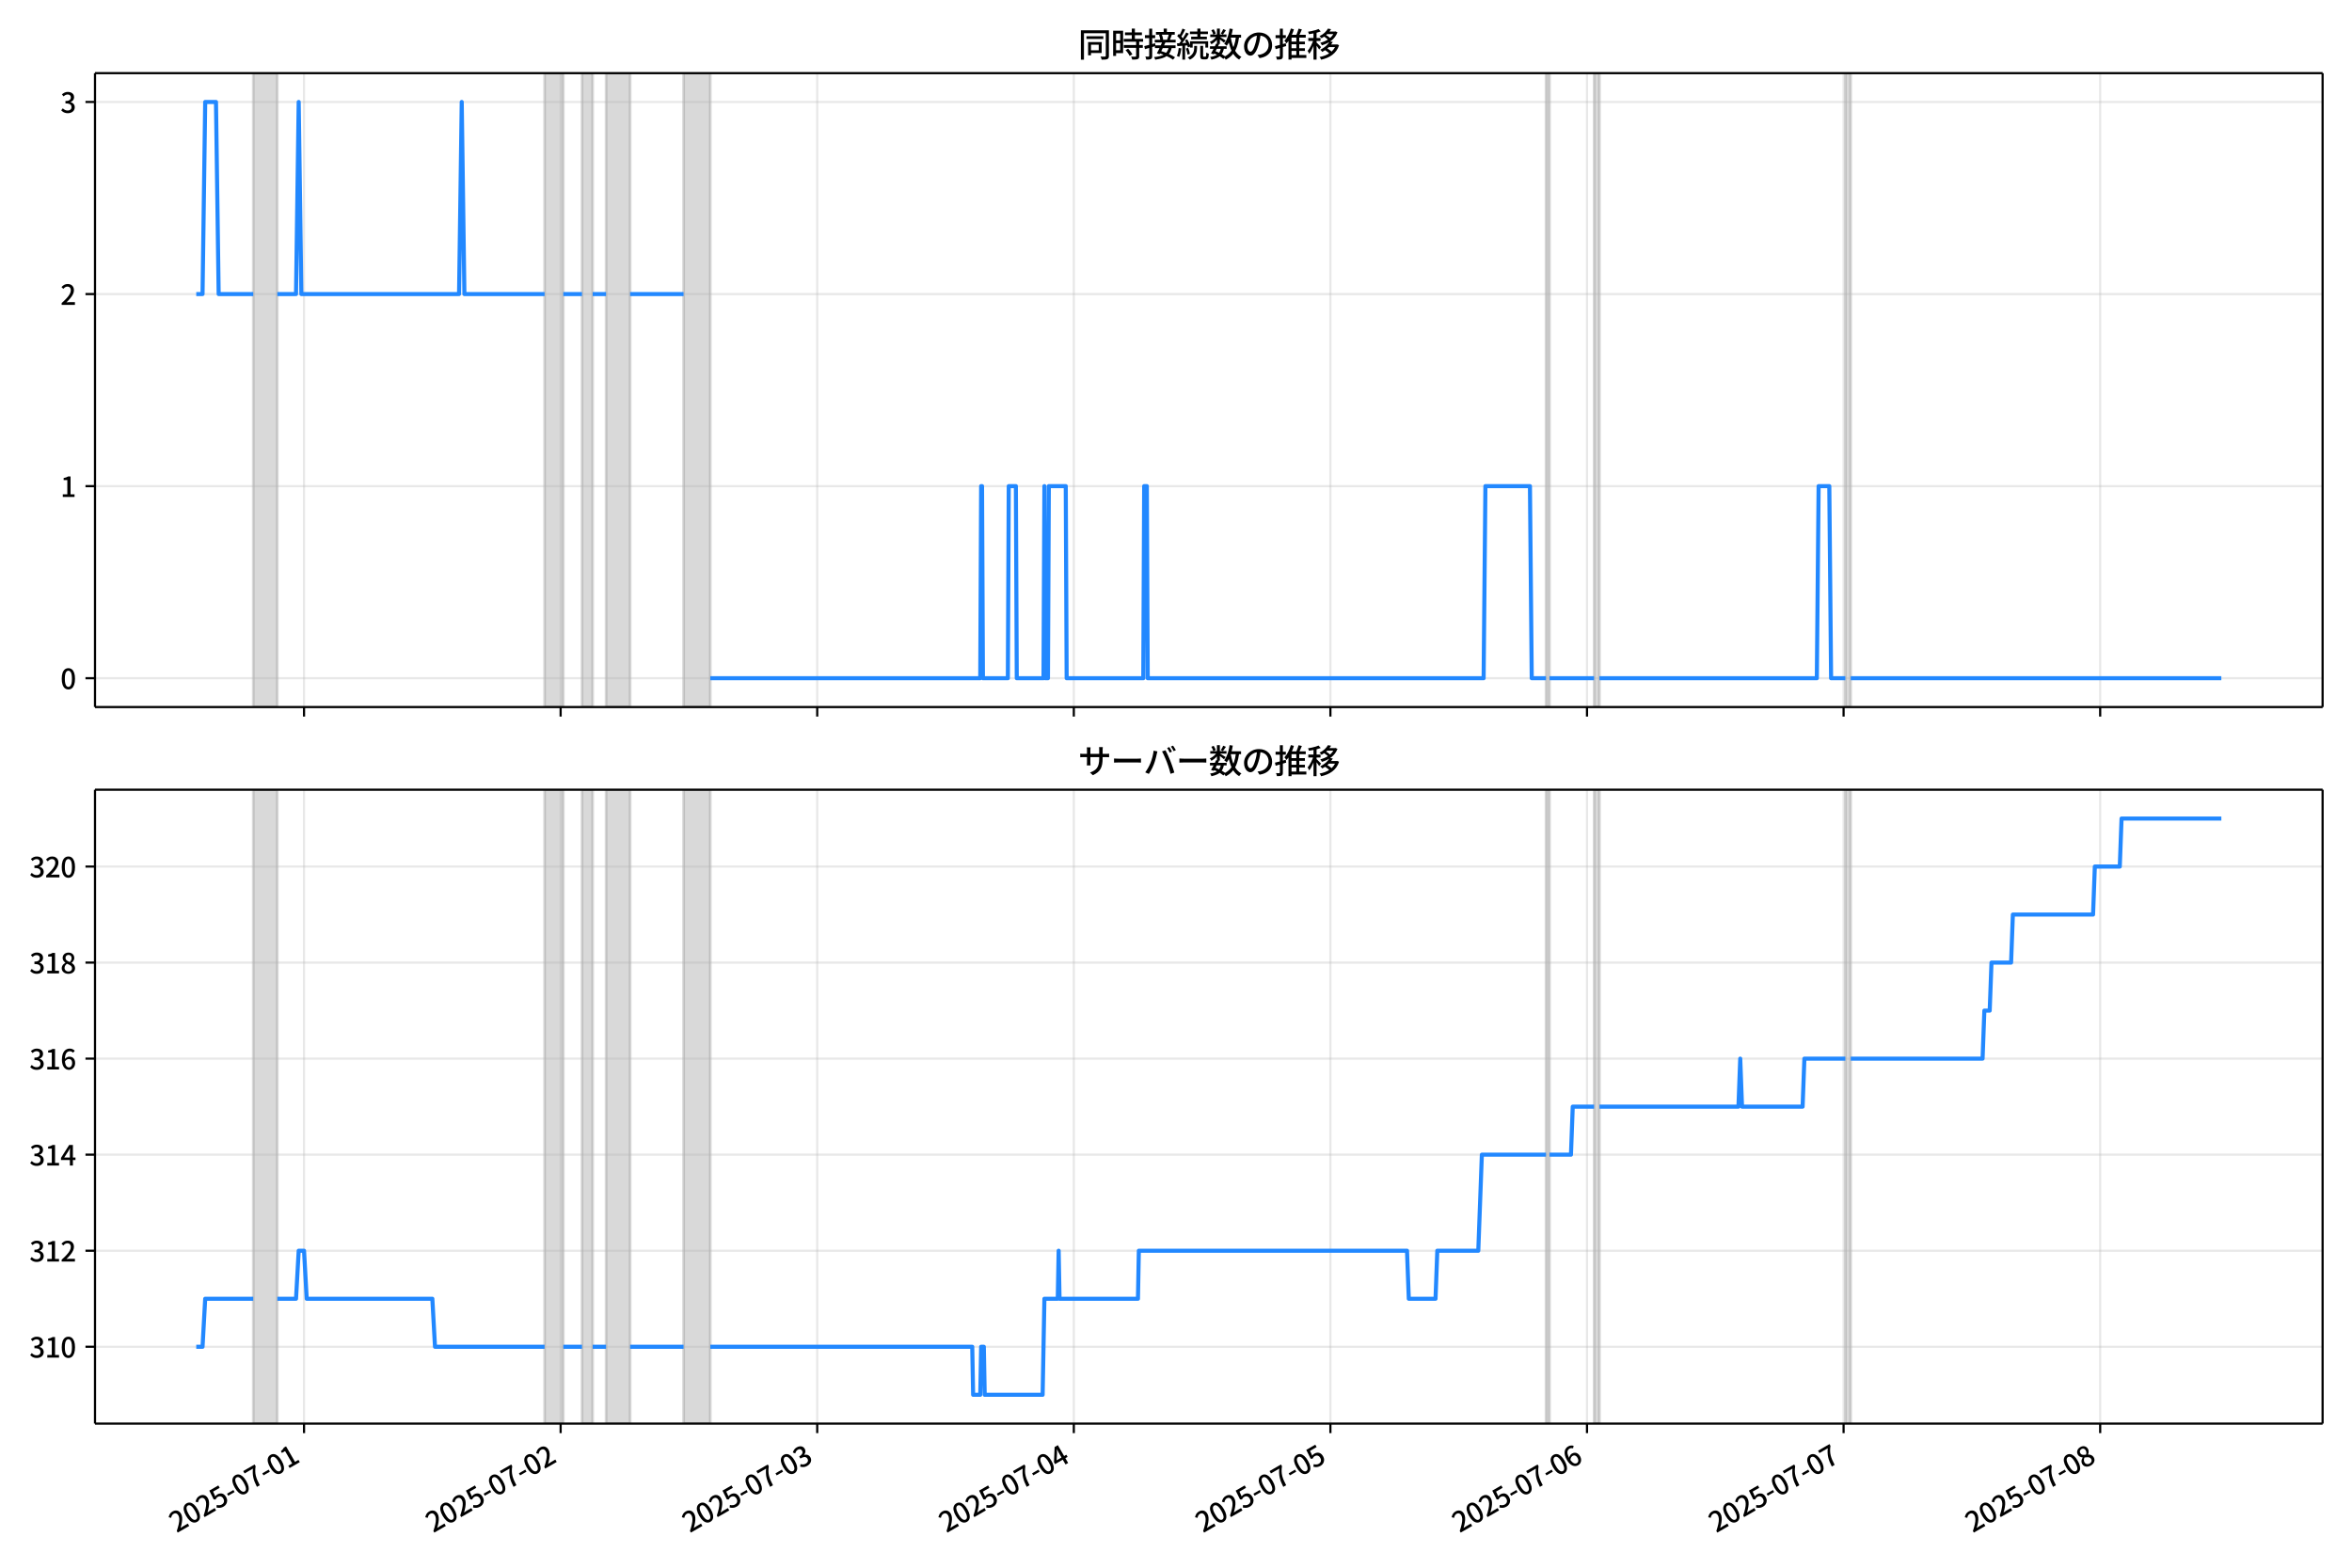 <!DOCTYPE svg  PUBLIC '-//W3C//DTD SVG 1.1//EN'  'http://www.w3.org/Graphics/SVG/1.1/DTD/svg11.dtd'>
<svg version="1.1" viewBox="0 0 864 576" xmlns="http://www.w3.org/2000/svg" xmlns:xlink="http://www.w3.org/1999/xlink">
 <defs>
  <style type="text/css">*{stroke-linejoin: round; stroke-linecap: butt}</style>
 </defs>
 <g id="z">
  <g id="aa">
   <path d="m0 576h864v-576h-864z" fill="#fff"/>
  </g>
  <g id="ab">
   <g id="ac">
    <path d="m34.9 259.78h818.3v-232.9h-818.3z" fill="#fff"/>
   </g>
   <g id="ad">
    <path d="m93.032 259.78h8.837v-232.9h-8.837z" clip-path="url(#c)" fill="#808080" opacity=".3" stroke="#808080"/>
   </g>
   <g id="ae">
    <path d="m200.05 259.78h6.873v-232.9h-6.873z" clip-path="url(#c)" fill="#808080" opacity=".3" stroke="#808080"/>
   </g>
   <g id="af">
    <path d="m213.8 259.78h3.927v-232.9h-3.927z" clip-path="url(#c)" fill="#808080" opacity=".3" stroke="#808080"/>
   </g>
   <g id="ag">
    <path d="m222.64 259.78h8.837v-232.9h-8.837z" clip-path="url(#c)" fill="#808080" opacity=".3" stroke="#808080"/>
   </g>
   <g id="ah">
    <path d="m251.11 259.78h9.819v-232.9h-9.819z" clip-path="url(#c)" fill="#808080" opacity=".3" stroke="#808080"/>
   </g>
   <g id="ai">
    <path d="m567.92 259.78h1.309v-232.9h-1.309z" clip-path="url(#c)" fill="#808080" opacity=".3" stroke="#808080"/>
   </g>
   <g id="aj">
    <path d="m585.6 259.78h1.964v-232.9h-1.964z" clip-path="url(#c)" fill="#808080" opacity=".3" stroke="#808080"/>
   </g>
   <g id="ak">
    <path d="m677.89 259.78h1.964v-232.9h-1.964z" clip-path="url(#c)" fill="#808080" opacity=".3" stroke="#808080"/>
   </g>
   <g id="al">
    <g id="am">
     <g id="an">
      <path d="m111.69 259.78v-232.9" clip-path="url(#c)" fill="none" stroke="#b0b0b0" stroke-linecap="square" stroke-opacity=".3" stroke-width=".8"/>
     </g>
     <g id="ao">
      <defs>
       <path id="e" d="m0 0v3.5" stroke="#000" stroke-width=".8"/>
      </defs>
      <use x="111.687" y="259.778" stroke="#000000" stroke-width=".8" xlink:href="#e"/>
     </g>
    </g>
    <g id="ap">
     <g id="aq">
      <path d="m205.95 259.78v-232.9" clip-path="url(#c)" fill="none" stroke="#b0b0b0" stroke-linecap="square" stroke-opacity=".3" stroke-width=".8"/>
     </g>
     <g id="ar">
      <use x="205.945" y="259.778" stroke="#000000" stroke-width=".8" xlink:href="#e"/>
     </g>
    </g>
    <g id="as">
     <g id="at">
      <path d="m300.2 259.78v-232.9" clip-path="url(#c)" fill="none" stroke="#b0b0b0" stroke-linecap="square" stroke-opacity=".3" stroke-width=".8"/>
     </g>
     <g id="au">
      <use x="300.203" y="259.778" stroke="#000000" stroke-width=".8" xlink:href="#e"/>
     </g>
    </g>
    <g id="av">
     <g id="aw">
      <path d="m394.46 259.78v-232.9" clip-path="url(#c)" fill="none" stroke="#b0b0b0" stroke-linecap="square" stroke-opacity=".3" stroke-width=".8"/>
     </g>
     <g id="ax">
      <use x="394.461" y="259.778" stroke="#000000" stroke-width=".8" xlink:href="#e"/>
     </g>
    </g>
    <g id="ay">
     <g id="az">
      <path d="m488.72 259.78v-232.9" clip-path="url(#c)" fill="none" stroke="#b0b0b0" stroke-linecap="square" stroke-opacity=".3" stroke-width=".8"/>
     </g>
     <g id="ba">
      <use x="488.719" y="259.778" stroke="#000000" stroke-width=".8" xlink:href="#e"/>
     </g>
    </g>
    <g id="bb">
     <g id="bc">
      <path d="m582.98 259.78v-232.9" clip-path="url(#c)" fill="none" stroke="#b0b0b0" stroke-linecap="square" stroke-opacity=".3" stroke-width=".8"/>
     </g>
     <g id="bd">
      <use x="582.978" y="259.778" stroke="#000000" stroke-width=".8" xlink:href="#e"/>
     </g>
    </g>
    <g id="be">
     <g id="bf">
      <path d="m677.24 259.78v-232.9" clip-path="url(#c)" fill="none" stroke="#b0b0b0" stroke-linecap="square" stroke-opacity=".3" stroke-width=".8"/>
     </g>
     <g id="bg">
      <use x="677.236" y="259.778" stroke="#000000" stroke-width=".8" xlink:href="#e"/>
     </g>
    </g>
    <g id="bh">
     <g id="bi">
      <path d="m771.49 259.78v-232.9" clip-path="url(#c)" fill="none" stroke="#b0b0b0" stroke-linecap="square" stroke-opacity=".3" stroke-width=".8"/>
     </g>
     <g id="bj">
      <use x="771.494" y="259.778" stroke="#000000" stroke-width=".8" xlink:href="#e"/>
     </g>
    </g>
   </g>
   <g id="bk">
    <g id="bl">
     <g id="bm">
      <path d="m34.9 249.19h818.3" clip-path="url(#c)" fill="none" stroke="#b0b0b0" stroke-linecap="square" stroke-opacity=".3" stroke-width=".8"/>
     </g>
     <g id="bn">
      <defs>
       <path id="g" d="m0 0h-3.5" stroke="#000" stroke-width=".8"/>
      </defs>
      <use x="34.9" y="249.191" stroke="#000000" stroke-width=".8" xlink:href="#g"/>
     </g>
     <g id="bo">
      <!-- 0 -->
      <g transform="translate(22.2 253.18) scale(.1 -.1)">
       <defs>
        <path id="a" transform="scale(.016)" d="m1830-90q-460 0-806 275-346 276-535 823-188 547-188 1366 0 820 188 1357 189 538 535 803 346 266 806 266 461 0 800-269 340-269 528-803 189-534 189-1354 0-819-189-1366-188-547-528-823-339-275-800-275zm0 589q237 0 422 185 186 186 288 599 103 413 103 1091 0 679-103 1082-102 403-288 582-185 180-422 180-236 0-422-180-186-179-292-582-105-403-105-1082 0-678 105-1091 106-413 292-599 186-185 422-185z"/>
       </defs>
       <use xlink:href="#a"/>
      </g>
     </g>
    </g>
    <g id="bp">
     <g id="bq">
      <path d="m34.9 178.62h818.3" clip-path="url(#c)" fill="none" stroke="#b0b0b0" stroke-linecap="square" stroke-opacity=".3" stroke-width=".8"/>
     </g>
     <g id="br">
      <use x="34.9" y="178.616" stroke="#000000" stroke-width=".8" xlink:href="#g"/>
     </g>
     <g id="bs">
      <!-- 1 -->
      <g transform="translate(22.2 182.6) scale(.1 -.1)">
       <defs>
        <path id="k" transform="scale(.016)" d="m544 0v608h1037v3277h-845v467q333 58 579 147 247 90 451 218h557v-4109h915v-608h-2694z"/>
       </defs>
       <use xlink:href="#k"/>
      </g>
     </g>
    </g>
    <g id="bt">
     <g id="bu">
      <path d="m34.9 108.04h818.3" clip-path="url(#c)" fill="none" stroke="#b0b0b0" stroke-linecap="square" stroke-opacity=".3" stroke-width=".8"/>
     </g>
     <g id="bv">
      <use x="34.9" y="108.041" stroke="#000000" stroke-width=".8" xlink:href="#g"/>
     </g>
     <g id="bw">
      <!-- 2 -->
      <g transform="translate(22.2 112.03) scale(.1 -.1)">
       <defs>
        <path id="d" transform="scale(.016)" d="m282 0v429q697 621 1164 1136 468 515 701 956 234 442 234 826 0 256-87 451-86 196-262 301-176 106-445 106-275 0-506-151-230-150-422-368l-416 410q301 333 637 518 336 186 803 186 429 0 749-176t496-493 176-745q0-455-224-919t-615-935q-390-470-889-950 186 20 394 36t374 16h1184v-634h-3046z"/>
       </defs>
       <use xlink:href="#d"/>
      </g>
     </g>
    </g>
    <g id="bx">
     <g id="by">
      <path d="m34.9 37.466h818.3" clip-path="url(#c)" fill="none" stroke="#b0b0b0" stroke-linecap="square" stroke-opacity=".3" stroke-width=".8"/>
     </g>
     <g id="bz">
      <use x="34.9" y="37.466" stroke="#000000" stroke-width=".8" xlink:href="#g"/>
     </g>
     <g id="ca">
      <!-- 3 -->
      <g transform="translate(22.2 41.451) scale(.1 -.1)">
       <defs>
        <path id="j" transform="scale(.016)" d="m1715-90q-371 0-656 90t-503 240q-217 150-377 323l359 474q211-205 479-359 269-153 634-153 269 0 467 92 199 93 311 266t112 423q0 256-125 451t-429 300q-304 106-835 106v551q467 0 732 105 266 106 384 291 119 186 119 423 0 307-192 489-192 183-531 183-269 0-503-119-233-118-438-316l-384 460q282 256 614 413 333 157 737 157 422 0 748-144 327-144 512-413 186-269 186-659 0-403-221-685-221-281-592-422v-26q269-70 490-227t349-400 128-557q0-422-215-726-214-304-573-468-358-163-787-163z"/>
       </defs>
       <use xlink:href="#j"/>
      </g>
     </g>
    </g>
   </g>
   <g id="cb">
    <path d="m72.095 108.04h2.305l.98-70.575h3.96l.984 70.575h12.707m8.837 0h6.873l.982-70.575.982 70.575h57.929l.982-70.575.982 70.575h29.456m6.873 0h6.873m3.927 0h4.909m8.837 0h19.637m9.819 141.15h99.167l.327-70.575h.327l.327 70.575h9.164l.327-70.575h2.618l.327 70.575h9.819l.327-70.575.327 70.575h.982l.327-70.575h6.218l.327 70.575h28.147l.327-70.575h.982l.327 70.575h123.39l.655-70.575h16.364l.655 70.575h5.237m1.309 0h16.364m1.964 0h79.858l.655-70.575h3.927l.655 70.575h5.237m1.964 0h136.15v0" clip-path="url(#c)" fill="none" stroke="#28f" stroke-linecap="square" stroke-width="1.5"/>
   </g>
   <g id="cc">
    <path d="m34.9 259.78v-232.9" fill="none" stroke="#000" stroke-linecap="square" stroke-width=".8"/>
   </g>
   <g id="cd">
    <path d="m853.2 259.78v-232.9" fill="none" stroke="#000" stroke-linecap="square" stroke-width=".8"/>
   </g>
   <g id="ce">
    <path d="m34.9 259.78h818.3" fill="none" stroke="#000" stroke-linecap="square" stroke-width=".8"/>
   </g>
   <g id="cf">
    <path d="m34.9 26.88h818.3" fill="none" stroke="#000" stroke-linecap="square" stroke-width=".8"/>
   </g>
   <g id="cg">
    <!-- 同時接続数の推移 -->
    <g transform="translate(396.05 20.88) scale(.12 -.12)">
     <defs>
      <path id="w" transform="scale(.016)" d="m1587 3936h3232v-518h-3232v518zm320-1114h557v-2534h-557v2534zm301 0h2291v-2086h-2291v512h1734v1069h-1734v505zm-1683 2260h5113v-570h-4524v-5056h-589v5626zm4768 0h595v-4896q0-250-67-397t-227-218q-160-77-426-96t-675-19q-13 83-45 192t-77 218q-45 108-89 185 281-13 527-13 247 0 330 0 83 7 118 42 36 35 36 112v4890z"/>
      <path id="u" transform="scale(.016)" d="m2714 4672h3238v-525h-3238v525zm-244-1235h3712v-538h-3712v538zm20-1184h3635v-531h-3635v531zm1523 3155h595v-2310h-595v2310zm832-2451h589v-2823q0-230-61-364-61-135-227-199-167-70-423-86t-633-16q-20 121-78 285-57 163-121 284 275-6 509-9t310-3q77 6 106 28 29 23 29 93v2810zm-2023-1677 487 282q153-160 313-352t294-381q135-189 206-343l-519-313q-64 153-189 348-124 196-278 394-154 199-314 365zm-2086 3718h1619v-4281h-1619v544h1056v3187h-1056v550zm32-1843h1293v-537h-1293v537zm-320 1843h563v-4832h-563v4832z"/>
      <path id="v" transform="scale(.016)" d="m3866 5408h614v-870h-614v870zm-1479-653h3597v-518h-3597v518zm-230-1485h4e3v-518h-4e3v518zm825 922 519 102q64-160 121-342 58-182 96-352 39-170 45-304l-544-128q-6 134-42 313-35 180-83 365-48 186-112 346zm1856 109 589-71q-96-275-202-557-105-281-195-486l-518 77q58 147 122 329 64 183 118 372t86 336zm-2643-2106h3943v-518h-3943v518zm1408 685 602-115q-167-371-362-784t-390-797-362-685l-525 179q160 288 346 666t368 784 323 752zm-659-2157 358 403q352-102 733-240 381-137 752-304 371-166 697-336 327-169 558-329l-384-461q-218 160-532 336-313 176-685 345-371 170-755 323-384 154-742 263zm1894 1114 583-71q-122-550-353-944-230-393-604-662t-922-435q-547-167-1296-269-25 128-93 269-67 141-137 230 678 64 1168 192t819 349q330 221 531 550 202 330 304 791zm-4684 217q396 90 953 240 557 151 1120 311l77-544q-525-154-1053-311-528-156-963-284l-134 588zm121 2093h1965v-563h-1965v563zm819 1248h576v-5229q0-236-51-374t-192-208q-141-77-355-99-214-23-541-16-13 115-64 288t-109 294q205-6 381-6t234 0q64 0 92 28 29 29 29 93v5229z"/>
      <path id="t" transform="scale(.016)" d="m4058 5408h595v-1798h-595v1798zm-1415-563h3443v-499h-3443v499zm231-992h3008v-499h-3008v499zm-224-877h3475v-1203h-531v729h-2432v-729h-512v1203zm1964-877h551v-1881q0-122 22-157 23-35 106-35 25 0 92 0 68 0 135 0t99 0q51 0 83 54t45 224 19 515q90-70 234-131t259-93q-19-429-83-662-64-234-183-326-118-93-316-93-39 0-103 0t-134 0-138 0q-67 0-99 0-237 0-365 64t-176 218q-48 153-48 422v1881zm-1164-6h550v-455q0-243-48-528-48-284-186-579-137-294-409-572-272-279-727-503-70 90-192 208-121 118-230 195 416 205 665 438 250 234 371 474 122 240 164 467 42 228 42 413v442zm-2240 3309 524-192q-121-244-259-503-137-259-275-496t-259-416l-410 173q122 186 246 438 125 253 240 515 116 263 193 481zm716-743 500-230q-224-359-496-756-272-396-548-764-275-368-518-650l-358 205q179 211 377 483 199 272 387 569 189 298 358 592 170 295 298 551zm-1721-665 307 403q166-154 339-340 173-185 320-364t224-327l-326-460q-77 160-218 348-141 189-314 384-172 196-332 356zm1485-832 435 179q128-211 249-458 122-246 215-474 93-227 137-412l-473-211q-32 185-119 422-86 237-201 486-115 250-243 468zm-1530-583q422 26 998 54 576 29 1184 68l7-499q-570-45-1127-84-556-38-992-70l-70 531zm1702-992 436 135q121-276 214-596t118-556l-454-148q-26 237-112 563-86 327-202 602zm-1363 109 499-83q-57-455-163-897-105-441-253-748-51 32-134 73-83 42-170 83-86 42-144 62 148 294 234 697t131 813zm691 627h525v-2861h-525v2861z"/>
      <path id="m" transform="scale(.016)" d="m224 2022h3187v-499h-3187v499zm51 2247h3111v-487h-3111v487zm1127-1735 563-121q-154-320-333-672t-352-679q-173-326-326-582l-532 173q148 243 324 566t345 669q170 346 311 646zm934-832 563-64q-89-480-262-838t-461-614-701-432-976-298q-25 128-99 269t-157 237q659 102 1085 303 426 202 666 554t342 883zm422 3597 519-211q-147-218-298-436-150-217-278-377l-403 186q121 173 252 413 132 240 208 425zm-1203 109h563v-2957h-563v2957zm-1075-320 448 186q134-192 246-420 112-227 157-393l-467-211q-38 172-147 406t-237 432zm1094-1050 397-236q-160-263-400-529-240-265-519-489-278-224-553-378-51 103-141 237-89 135-179 218 269 109 534 294 266 186 493 416 228 231 368 467zm487-204q83-45 246-145 163-99 352-211t346-211 221-150l-327-423q-83 77-230 198-147 122-317 253-170 132-327 250-156 119-259 189l295 250zm1798 396h2311v-556h-2311v556zm115 1178 615-90q-103-640-263-1235t-384-1101q-224-505-512-889-44 57-134 134t-186 157-166 125q275 339 473 796 199 458 340 995 141 538 217 1108zm1223-1510 614-58q-147-1101-445-1940-297-838-813-1443-515-604-1321-1014-26 71-90 177-64 105-134 208-70 102-128 159 742 346 1212 880 471 535 730 1290 260 755 375 1741zm-1005-135q134-851 387-1597 253-745 659-1305 407-560 1002-874-70-57-154-150-83-93-154-189-70-96-121-179-633 371-1056 988-422 618-688 1434-265 816-425 1783l550 89zm-3309-3065 327 416q377-148 754-330 378-182 701-378 324-195 548-368l-416-435q-211 179-519 378-307 198-666 383-358 186-729 334z"/>
      <path id="s" transform="scale(.016)" d="m3686 4378q-64-493-163-1041-99-547-265-1084-192-653-432-1104t-522-688-595-237q-320 0-596 221-275 221-448 621-172 400-172 931 0 537 220 1017 221 480 611 851 391 372 909 583 519 211 1121 211 576 0 1040-186 464-185 793-515 330-329 502-771 173-441 173-941 0-672-278-1194-278-521-816-851-538-329-1318-444l-378 601q166 20 307 42t263 48q307 70 585 217 279 148 496 375 218 227 342 534 125 308 125 692t-122 713q-121 330-358 573-236 243-582 380-346 138-781 138-525 0-935-186-409-185-694-489-284-304-432-656-147-352-147-678 0-365 89-605 90-240 224-355 135-115 276-115t288 144 297 457q151 314 298 800 147 461 246 982 100 522 145 1021l684-12z"/>
      <path id="n" transform="scale(.016)" d="m2995 2925h2893v-519h-2893v519zm0-1280h2893v-519h-2893v519zm-64-1299h3232v-557h-3232v557zm1312 3577h563v-3763h-563v3763zm429 1466 634-141q-154-390-340-794-185-403-339-684l-512 140q103 199 208 458 106 259 195 528 90 269 154 493zm-1472 25 582-147q-153-518-371-1018-217-499-483-931t-573-758q-38 64-109 160-70 96-147 198-77 103-141 160 416 416 733 1034t509 1302zm128-1203h2720v-537h-2720v-4205h-582v4422l313 320h269zm-3174-2157q396 90 953 240 557 151 1120 311l77-544q-525-154-1053-311-528-156-963-284l-134 588zm121 2093h1965v-563h-1965v563zm819 1248h576v-5229q0-236-51-374t-192-208q-141-77-355-99-214-23-541-16-13 115-64 288t-109 294q205-6 381-6t234 0q64 0 92 28 29 29 29 93v5229z"/>
      <path id="l" transform="scale(.016)" d="m4051 5402 595-109q-281-493-729-941t-1107-806q-39 64-106 144t-141 153q-73 74-137 119 608 288 1011 678t614 762zm-77-557h1511v-493h-1863l352 493zm1293 0h109l109 25 384-179q-192-505-496-905t-695-701q-390-301-845-519-454-217-947-358-44 109-137 253t-176 227q448 109 867 294 419 186 777 445 359 259 631 592t419 730v96zm-1990-954 377 307q167-96 336-218 170-121 320-249 151-128 247-237l-397-332q-90 108-237 236t-317 259q-169 132-329 234zm1107-934 595-109q-307-538-803-1031-496-492-1232-876-38 64-102 144t-138 156q-74 77-138 116 455 217 807 483t604 554q253 288 407 563zm-90-589h1460v-506h-1818l358 506zm1268 0h121l109 26 384-167q-192-614-531-1075t-787-794q-448-332-983-553-534-221-1129-355-45 115-132 269-86 153-176 249 551 96 1043 285 493 189 903 473 410 285 714 669t464 883v90zm-2132-1056 410 339q186-102 384-237 198-134 371-275t282-269l-435-371q-103 128-270 272-166 144-361 288t-381 253zm-2150 3533h589v-5376h-589v5376zm-992-1242h2336v-569h-2336v569zm1024-224 365-160q-96-339-231-707-134-368-291-727-157-358-336-672-179-313-365-537-44 128-134 291t-160 272q173 192 339 457 167 266 323 570 157 304 282 618t208 595zm941 1946 416-467q-314-122-695-221-380-99-784-173-403-74-780-131-20 102-71 236-51 135-102 231 358 58 732 138 375 80 711 179t573 208zm-397-2579q58-45 179-170 122-125 266-266 144-140 259-265t160-183l-352-473q-58 102-157 255-99 154-218 317-118 164-227 311-108 147-185 237l275 237z"/>
     </defs>
     <use xlink:href="#w"/>
     <use transform="translate(100)" xlink:href="#u"/>
     <use transform="translate(200)" xlink:href="#v"/>
     <use transform="translate(300)" xlink:href="#t"/>
     <use transform="translate(400)" xlink:href="#m"/>
     <use transform="translate(500)" xlink:href="#s"/>
     <use transform="translate(600)" xlink:href="#n"/>
     <use transform="translate(700)" xlink:href="#l"/>
    </g>
   </g>
  </g>
  <g id="ch">
   <g id="ci">
    <path d="m34.9 523.06h818.3v-232.9h-818.3z" fill="#fff"/>
   </g>
   <g id="cj">
    <path d="m93.032 523.06h8.837v-232.9h-8.837z" clip-path="url(#b)" fill="#808080" opacity=".3" stroke="#808080"/>
   </g>
   <g id="ck">
    <path d="m200.05 523.06h6.873v-232.9h-6.873z" clip-path="url(#b)" fill="#808080" opacity=".3" stroke="#808080"/>
   </g>
   <g id="cl">
    <path d="m213.8 523.06h3.927v-232.9h-3.927z" clip-path="url(#b)" fill="#808080" opacity=".3" stroke="#808080"/>
   </g>
   <g id="cm">
    <path d="m222.64 523.06h8.837v-232.9h-8.837z" clip-path="url(#b)" fill="#808080" opacity=".3" stroke="#808080"/>
   </g>
   <g id="cn">
    <path d="m251.11 523.06h9.819v-232.9h-9.819z" clip-path="url(#b)" fill="#808080" opacity=".3" stroke="#808080"/>
   </g>
   <g id="co">
    <path d="m567.92 523.06h1.309v-232.9h-1.309z" clip-path="url(#b)" fill="#808080" opacity=".3" stroke="#808080"/>
   </g>
   <g id="cp">
    <path d="m585.6 523.06h1.964v-232.9h-1.964z" clip-path="url(#b)" fill="#808080" opacity=".3" stroke="#808080"/>
   </g>
   <g id="cq">
    <path d="m677.89 523.06h1.964v-232.9h-1.964z" clip-path="url(#b)" fill="#808080" opacity=".3" stroke="#808080"/>
   </g>
   <g id="cr">
    <g id="cs">
     <g id="ct">
      <path d="m111.69 523.06v-232.9" clip-path="url(#b)" fill="none" stroke="#b0b0b0" stroke-linecap="square" stroke-opacity=".3" stroke-width=".8"/>
     </g>
     <g id="cu">
      <use x="111.687" y="523.055" stroke="#000000" stroke-width=".8" xlink:href="#e"/>
     </g>
     <g id="cv">
      <!-- 2025-07-01 -->
      <g transform="translate(64.898 563.33) rotate(-30) scale(.1 -.1)">
       <defs>
        <path id="i" transform="scale(.016)" d="m1715-90q-365 0-653 90t-506 237q-217 147-383 307l352 480q134-134 294-246t361-183q202-70 452-70 262 0 473 118 212 119 333 346 122 227 122 541 0 460-247 716-246 256-649 256-224 0-384-64t-365-198l-365 237 141 2240h2387v-627h-1747l-109-1204q154 77 307 118 154 42 340 42 397 0 723-160t518-490q192-329 192-847 0-519-224-887t-586-560q-361-192-777-192z"/>
        <path id="f" transform="scale(.016)" d="m301 1536v544h1689v-544h-1689z"/>
        <path id="h" transform="scale(.016)" d="m1235 0q32 646 109 1187t224 1024 384 941 576 938h-2208v627h3027v-455q-409-512-665-989-256-476-397-969t-205-1053-90-1251h-755z"/>
       </defs>
       <use xlink:href="#d"/>
       <use transform="translate(57)" xlink:href="#a"/>
       <use transform="translate(114)" xlink:href="#d"/>
       <use transform="translate(171)" xlink:href="#i"/>
       <use transform="translate(228)" xlink:href="#f"/>
       <use transform="translate(263.7)" xlink:href="#a"/>
       <use transform="translate(320.7)" xlink:href="#h"/>
       <use transform="translate(377.7)" xlink:href="#f"/>
       <use transform="translate(413.4)" xlink:href="#a"/>
       <use transform="translate(470.4)" xlink:href="#k"/>
      </g>
     </g>
    </g>
    <g id="cw">
     <g id="cx">
      <path d="m205.95 523.06v-232.9" clip-path="url(#b)" fill="none" stroke="#b0b0b0" stroke-linecap="square" stroke-opacity=".3" stroke-width=".8"/>
     </g>
     <g id="cy">
      <use x="205.945" y="523.055" stroke="#000000" stroke-width=".8" xlink:href="#e"/>
     </g>
     <g id="cz">
      <!-- 2025-07-02 -->
      <g transform="translate(159.16 563.33) rotate(-30) scale(.1 -.1)">
       <use xlink:href="#d"/>
       <use transform="translate(57)" xlink:href="#a"/>
       <use transform="translate(114)" xlink:href="#d"/>
       <use transform="translate(171)" xlink:href="#i"/>
       <use transform="translate(228)" xlink:href="#f"/>
       <use transform="translate(263.7)" xlink:href="#a"/>
       <use transform="translate(320.7)" xlink:href="#h"/>
       <use transform="translate(377.7)" xlink:href="#f"/>
       <use transform="translate(413.4)" xlink:href="#a"/>
       <use transform="translate(470.4)" xlink:href="#d"/>
      </g>
     </g>
    </g>
    <g id="da">
     <g id="db">
      <path d="m300.2 523.06v-232.9" clip-path="url(#b)" fill="none" stroke="#b0b0b0" stroke-linecap="square" stroke-opacity=".3" stroke-width=".8"/>
     </g>
     <g id="dc">
      <use x="300.203" y="523.055" stroke="#000000" stroke-width=".8" xlink:href="#e"/>
     </g>
     <g id="dd">
      <!-- 2025-07-03 -->
      <g transform="translate(253.41 563.33) rotate(-30) scale(.1 -.1)">
       <use xlink:href="#d"/>
       <use transform="translate(57)" xlink:href="#a"/>
       <use transform="translate(114)" xlink:href="#d"/>
       <use transform="translate(171)" xlink:href="#i"/>
       <use transform="translate(228)" xlink:href="#f"/>
       <use transform="translate(263.7)" xlink:href="#a"/>
       <use transform="translate(320.7)" xlink:href="#h"/>
       <use transform="translate(377.7)" xlink:href="#f"/>
       <use transform="translate(413.4)" xlink:href="#a"/>
       <use transform="translate(470.4)" xlink:href="#j"/>
      </g>
     </g>
    </g>
    <g id="de">
     <g id="df">
      <path d="m394.46 523.06v-232.9" clip-path="url(#b)" fill="none" stroke="#b0b0b0" stroke-linecap="square" stroke-opacity=".3" stroke-width=".8"/>
     </g>
     <g id="dg">
      <use x="394.461" y="523.055" stroke="#000000" stroke-width=".8" xlink:href="#e"/>
     </g>
     <g id="dh">
      <!-- 2025-07-04 -->
      <g transform="translate(347.67 563.33) rotate(-30) scale(.1 -.1)">
       <defs>
        <path id="q" transform="scale(.016)" d="m2170 0v3072q0 192 12 457 13 266 20 458h-26q-90-179-183-365-92-185-195-364l-921-1415h2579v-576h-3328v493l1875 2957h858v-4717h-691z"/>
       </defs>
       <use xlink:href="#d"/>
       <use transform="translate(57)" xlink:href="#a"/>
       <use transform="translate(114)" xlink:href="#d"/>
       <use transform="translate(171)" xlink:href="#i"/>
       <use transform="translate(228)" xlink:href="#f"/>
       <use transform="translate(263.7)" xlink:href="#a"/>
       <use transform="translate(320.7)" xlink:href="#h"/>
       <use transform="translate(377.7)" xlink:href="#f"/>
       <use transform="translate(413.4)" xlink:href="#a"/>
       <use transform="translate(470.4)" xlink:href="#q"/>
      </g>
     </g>
    </g>
    <g id="di">
     <g id="dj">
      <path d="m488.72 523.06v-232.9" clip-path="url(#b)" fill="none" stroke="#b0b0b0" stroke-linecap="square" stroke-opacity=".3" stroke-width=".8"/>
     </g>
     <g id="dk">
      <use x="488.719" y="523.055" stroke="#000000" stroke-width=".8" xlink:href="#e"/>
     </g>
     <g id="dl">
      <!-- 2025-07-05 -->
      <g transform="translate(441.93 563.33) rotate(-30) scale(.1 -.1)">
       <use xlink:href="#d"/>
       <use transform="translate(57)" xlink:href="#a"/>
       <use transform="translate(114)" xlink:href="#d"/>
       <use transform="translate(171)" xlink:href="#i"/>
       <use transform="translate(228)" xlink:href="#f"/>
       <use transform="translate(263.7)" xlink:href="#a"/>
       <use transform="translate(320.7)" xlink:href="#h"/>
       <use transform="translate(377.7)" xlink:href="#f"/>
       <use transform="translate(413.4)" xlink:href="#a"/>
       <use transform="translate(470.4)" xlink:href="#i"/>
      </g>
     </g>
    </g>
    <g id="dm">
     <g id="dn">
      <path d="m582.98 523.06v-232.9" clip-path="url(#b)" fill="none" stroke="#b0b0b0" stroke-linecap="square" stroke-opacity=".3" stroke-width=".8"/>
     </g>
     <g id="do">
      <use x="582.978" y="523.055" stroke="#000000" stroke-width=".8" xlink:href="#e"/>
     </g>
     <g id="dp">
      <!-- 2025-07-06 -->
      <g transform="translate(536.19 563.33) rotate(-30) scale(.1 -.1)">
       <defs>
        <path id="p" transform="scale(.016)" d="m1971-90q-339 0-634 144-294 144-518 435-224 292-352 733-128 442-128 1044 0 678 147 1161 148 483 397 784 250 301 570 445t665 144q397 0 688-147 292-147 490-359l-403-448q-128 154-327 253-198 99-409 99-307 0-567-182-259-182-413-605-153-422-153-1145 0-608 115-1002t326-589q212-195 493-195 212 0 375 121 163 122 259 343t96 522q0 300-90 511-89 212-259 320-169 109-419 109-211 0-451-134t-458-461l-25 538q134 192 313 323t374 201q196 71 375 71 397 0 694-163 298-163 467-490 170-326 170-825 0-468-195-817-195-348-512-544-317-195-701-195z"/>
       </defs>
       <use xlink:href="#d"/>
       <use transform="translate(57)" xlink:href="#a"/>
       <use transform="translate(114)" xlink:href="#d"/>
       <use transform="translate(171)" xlink:href="#i"/>
       <use transform="translate(228)" xlink:href="#f"/>
       <use transform="translate(263.7)" xlink:href="#a"/>
       <use transform="translate(320.7)" xlink:href="#h"/>
       <use transform="translate(377.7)" xlink:href="#f"/>
       <use transform="translate(413.4)" xlink:href="#a"/>
       <use transform="translate(470.4)" xlink:href="#p"/>
      </g>
     </g>
    </g>
    <g id="dq">
     <g id="dr">
      <path d="m677.24 523.06v-232.9" clip-path="url(#b)" fill="none" stroke="#b0b0b0" stroke-linecap="square" stroke-opacity=".3" stroke-width=".8"/>
     </g>
     <g id="ds">
      <use x="677.236" y="523.055" stroke="#000000" stroke-width=".8" xlink:href="#e"/>
     </g>
     <g id="dt">
      <!-- 2025-07-07 -->
      <g transform="translate(630.45 563.33) rotate(-30) scale(.1 -.1)">
       <use xlink:href="#d"/>
       <use transform="translate(57)" xlink:href="#a"/>
       <use transform="translate(114)" xlink:href="#d"/>
       <use transform="translate(171)" xlink:href="#i"/>
       <use transform="translate(228)" xlink:href="#f"/>
       <use transform="translate(263.7)" xlink:href="#a"/>
       <use transform="translate(320.7)" xlink:href="#h"/>
       <use transform="translate(377.7)" xlink:href="#f"/>
       <use transform="translate(413.4)" xlink:href="#a"/>
       <use transform="translate(470.4)" xlink:href="#h"/>
      </g>
     </g>
    </g>
    <g id="du">
     <g id="dv">
      <path d="m771.49 523.06v-232.9" clip-path="url(#b)" fill="none" stroke="#b0b0b0" stroke-linecap="square" stroke-opacity=".3" stroke-width=".8"/>
     </g>
     <g id="dw">
      <use x="771.494" y="523.055" stroke="#000000" stroke-width=".8" xlink:href="#e"/>
     </g>
     <g id="dx">
      <!-- 2025-07-08 -->
      <g transform="translate(724.7 563.33) rotate(-30) scale(.1 -.1)">
       <defs>
        <path id="o" transform="scale(.016)" d="m1830-90q-441 0-787 163-345 164-547 448-202 285-202 650 0 314 122 557t314 419 403 291v32q-256 186-442 458-185 272-185 643 0 365 176 640t480 425q304 151 694 151 410 0 704-160t457-439q164-278 164-649 0-237-96-448t-234-381q-137-169-291-278v-32q218-115 397-285 179-169 288-406t109-557q0-346-189-628-189-281-532-448-342-166-803-166zm314 2708q205 198 310 419 106 221 106 464 0 211-83 384t-247 272q-163 99-393 99-288 0-480-183-192-182-192-502 0-256 134-429 135-172 359-294t486-230zm-294-2170q236 0 418 89 183 90 285 253 103 164 103 388 0 211-90 367-89 157-246 272-157 116-368 215t-454 195q-244-173-398-426-153-252-153-553 0-237 118-416 119-179 324-282 205-102 461-102z"/>
       </defs>
       <use xlink:href="#d"/>
       <use transform="translate(57)" xlink:href="#a"/>
       <use transform="translate(114)" xlink:href="#d"/>
       <use transform="translate(171)" xlink:href="#i"/>
       <use transform="translate(228)" xlink:href="#f"/>
       <use transform="translate(263.7)" xlink:href="#a"/>
       <use transform="translate(320.7)" xlink:href="#h"/>
       <use transform="translate(377.7)" xlink:href="#f"/>
       <use transform="translate(413.4)" xlink:href="#a"/>
       <use transform="translate(470.4)" xlink:href="#o"/>
      </g>
     </g>
    </g>
   </g>
   <g id="dy">
    <g id="dz">
     <g id="ea">
      <path d="m34.9 494.83h818.3" clip-path="url(#b)" fill="none" stroke="#b0b0b0" stroke-linecap="square" stroke-opacity=".3" stroke-width=".8"/>
     </g>
     <g id="eb">
      <use x="34.9" y="494.825" stroke="#000000" stroke-width=".8" xlink:href="#g"/>
     </g>
     <g id="ec">
      <!-- 310 -->
      <g transform="translate(10.8 498.81) scale(.1 -.1)">
       <use xlink:href="#j"/>
       <use transform="translate(57)" xlink:href="#k"/>
       <use transform="translate(114)" xlink:href="#a"/>
      </g>
     </g>
    </g>
    <g id="ed">
     <g id="ee">
      <path d="m34.9 459.54h818.3" clip-path="url(#b)" fill="none" stroke="#b0b0b0" stroke-linecap="square" stroke-opacity=".3" stroke-width=".8"/>
     </g>
     <g id="ef">
      <use x="34.9" y="459.538" stroke="#000000" stroke-width=".8" xlink:href="#g"/>
     </g>
     <g id="eg">
      <!-- 312 -->
      <g transform="translate(10.8 463.52) scale(.1 -.1)">
       <use xlink:href="#j"/>
       <use transform="translate(57)" xlink:href="#k"/>
       <use transform="translate(114)" xlink:href="#d"/>
      </g>
     </g>
    </g>
    <g id="eh">
     <g id="ei">
      <path d="m34.9 424.25h818.3" clip-path="url(#b)" fill="none" stroke="#b0b0b0" stroke-linecap="square" stroke-opacity=".3" stroke-width=".8"/>
     </g>
     <g id="ej">
      <use x="34.9" y="424.25" stroke="#000000" stroke-width=".8" xlink:href="#g"/>
     </g>
     <g id="ek">
      <!-- 314 -->
      <g transform="translate(10.8 428.24) scale(.1 -.1)">
       <use xlink:href="#j"/>
       <use transform="translate(57)" xlink:href="#k"/>
       <use transform="translate(114)" xlink:href="#q"/>
      </g>
     </g>
    </g>
    <g id="el">
     <g id="em">
      <path d="m34.9 388.96h818.3" clip-path="url(#b)" fill="none" stroke="#b0b0b0" stroke-linecap="square" stroke-opacity=".3" stroke-width=".8"/>
     </g>
     <g id="en">
      <use x="34.9" y="388.963" stroke="#000000" stroke-width=".8" xlink:href="#g"/>
     </g>
     <g id="eo">
      <!-- 316 -->
      <g transform="translate(10.8 392.95) scale(.1 -.1)">
       <use xlink:href="#j"/>
       <use transform="translate(57)" xlink:href="#k"/>
       <use transform="translate(114)" xlink:href="#p"/>
      </g>
     </g>
    </g>
    <g id="ep">
     <g id="eq">
      <path d="m34.9 353.68h818.3" clip-path="url(#b)" fill="none" stroke="#b0b0b0" stroke-linecap="square" stroke-opacity=".3" stroke-width=".8"/>
     </g>
     <g id="er">
      <use x="34.9" y="353.675" stroke="#000000" stroke-width=".8" xlink:href="#g"/>
     </g>
     <g id="es">
      <!-- 318 -->
      <g transform="translate(10.8 357.66) scale(.1 -.1)">
       <use xlink:href="#j"/>
       <use transform="translate(57)" xlink:href="#k"/>
       <use transform="translate(114)" xlink:href="#o"/>
      </g>
     </g>
    </g>
    <g id="et">
     <g id="eu">
      <path d="m34.9 318.39h818.3" clip-path="url(#b)" fill="none" stroke="#b0b0b0" stroke-linecap="square" stroke-opacity=".3" stroke-width=".8"/>
     </g>
     <g id="ev">
      <use x="34.9" y="318.388" stroke="#000000" stroke-width=".8" xlink:href="#g"/>
     </g>
     <g id="ew">
      <!-- 320 -->
      <g transform="translate(10.8 322.37) scale(.1 -.1)">
       <use xlink:href="#j"/>
       <use transform="translate(57)" xlink:href="#d"/>
       <use transform="translate(114)" xlink:href="#a"/>
      </g>
     </g>
    </g>
   </g>
   <g id="ex">
    <path d="m72.095 494.83h2.305l.98-17.644h17.652m8.837 0h6.873l.982-17.644h1.964l.982 17.644h46.147l.982 17.644h40.256m6.873 0h6.873m3.927 0h4.909m8.837 0h19.637m9.819 0h96.222l.327 17.644h2.618l.327-17.644h.982l.327 17.644h21.274l.655-35.288h4.909l.327-17.644.327 17.644h28.801l.327-17.644h98.513l.655 17.644h9.819l.655-17.644h15.055l1.309-35.288h23.565m1.309 0h7.855l.655-17.644h7.855m1.964 0h51.056l.655-17.644.655 17.644h22.255l.655-17.644h15.055m1.964 0h48.438l.655-17.644h1.964l.655-17.644h7.2l.655-17.644h29.456l.655-17.644h9.164l.655-17.644h36.656v0" clip-path="url(#b)" fill="none" stroke="#28f" stroke-linecap="square" stroke-width="1.5"/>
   </g>
   <g id="ey">
    <path d="m34.9 523.06v-232.9" fill="none" stroke="#000" stroke-linecap="square" stroke-width=".8"/>
   </g>
   <g id="ez">
    <path d="m853.2 523.06v-232.9" fill="none" stroke="#000" stroke-linecap="square" stroke-width=".8"/>
   </g>
   <g id="fa">
    <path d="m34.9 523.06h818.3" fill="none" stroke="#000" stroke-linecap="square" stroke-width=".8"/>
   </g>
   <g id="fb">
    <path d="m34.9 290.16h818.3" fill="none" stroke="#000" stroke-linecap="square" stroke-width=".8"/>
   </g>
   <g id="fc">
    <!-- サーバー数の推移 -->
    <g transform="translate(396.05 284.16) scale(.12 -.12)">
     <defs>
      <path id="y" transform="scale(.016)" d="m4685 2893q0-621-84-1111-83-489-288-877-204-387-569-691t-928-560l-544 512q448 167 781 371 333 205 550 503 218 298 323 739 106 442 106 1075v1620q0 192-10 339-9 147-22 217h723q-6-70-22-217t-16-339v-1581zm-2304 2086q-7-64-23-199-16-134-16-313v-2317q0-128 6-256 7-128 13-224 7-96 13-140h-710q6 44 12 140 7 96 13 221 7 125 7 259v2317q0 122-10 256-9 135-28 256h723zm-1978-1197q45-12 144-22t237-20q138-9 285-9h4217q237 0 394 13t246 26v-679q-76 7-240 13-163 6-393 6h-4224q-147 0-282-3-134-3-234-10-99-6-150-12v697z"/>
      <path id="r" transform="scale(.016)" d="m621 2854q109-6 265-16 157-9 339-16 183-6 349-6 128 0 352 0t509 0 598 0q314 0 624 0 311 0 586 0t486 0q212 0 327 0 230 0 416 16t301 22v-793q-109 6-308 19-198 13-409 13-109 0-324 0-214 0-489 0t-586 0q-310 0-624 0-313 0-598 0t-509 0-352 0q-262 0-525-10-262-9-428-22v793z"/>
      <path id="x" transform="scale(.016)" d="m4941 5037q83-109 176-269t182-320q90-160 154-288l-416-179q-96 192-240 448t-272 435l416 173zm723 275q83-122 182-282 100-160 196-317 96-156 153-271l-416-186q-102 205-246 454-144 250-279 429l410 173zm-4339-3360q102 262 201 556 100 295 183 612t144 630q61 314 93 602l723-147q-19-83-45-183-26-99-48-195t-42-166q-32-154-86-394t-131-512-164-551q-86-278-182-514-115-301-269-618-153-317-326-618-173-300-346-550l-697 294q301 397 563 874t429 880zm3155 198q-96 250-215 531-118 282-243 567-124 285-246 534-122 250-224 429l659 218q96-179 221-429t253-535q128-284 249-566 122-281 218-525 90-230 195-518 106-288 211-592 106-304 195-589 90-285 154-515l-729-237q-84 352-199 736t-240 768-259 723z"/>
     </defs>
     <use xlink:href="#y"/>
     <use transform="translate(100)" xlink:href="#r"/>
     <use transform="translate(200)" xlink:href="#x"/>
     <use transform="translate(300)" xlink:href="#r"/>
     <use transform="translate(400)" xlink:href="#m"/>
     <use transform="translate(500)" xlink:href="#s"/>
     <use transform="translate(600)" xlink:href="#n"/>
     <use transform="translate(700)" xlink:href="#l"/>
    </g>
   </g>
  </g>
 </g>
 <defs>
  <clipPath id="c">
   <rect x="34.9" y="26.88" width="818.3" height="232.9"/>
  </clipPath>
  <clipPath id="b">
   <rect x="34.9" y="290.16" width="818.3" height="232.9"/>
  </clipPath>
 </defs>
</svg>
